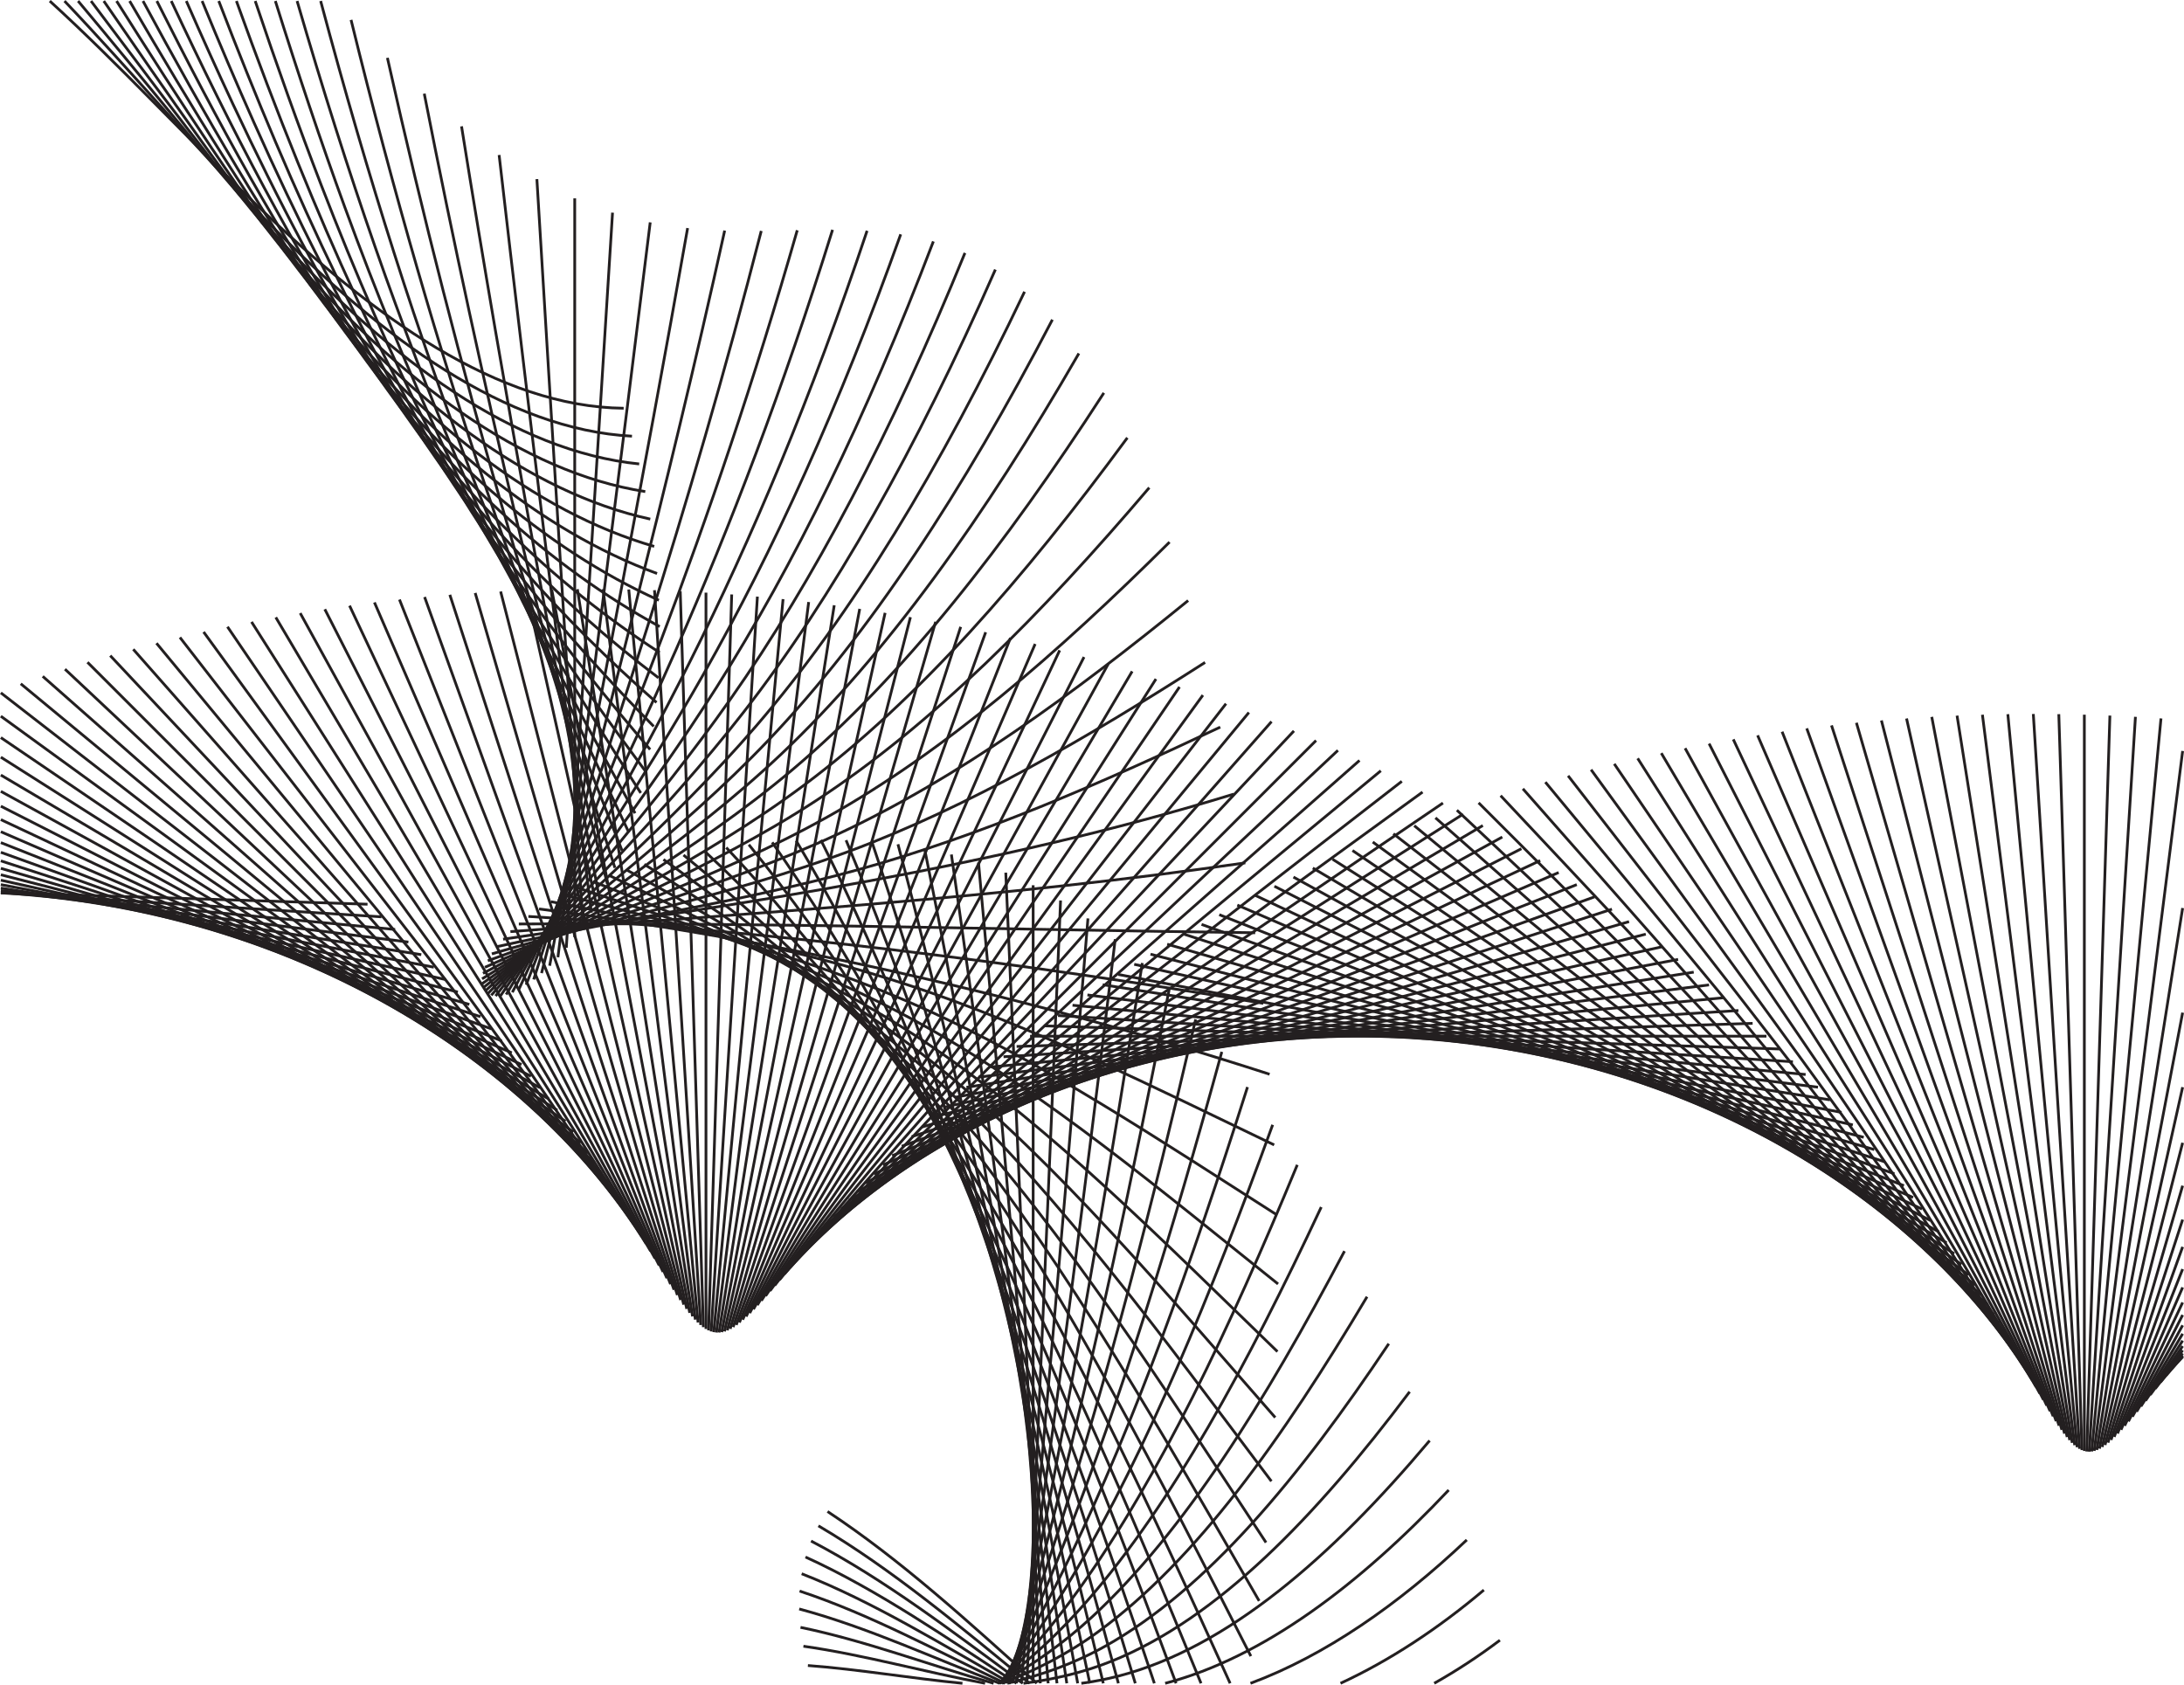 <?xml version="1.0" encoding="UTF-8"?>
<svg xmlns="http://www.w3.org/2000/svg" viewBox="0 0 794.61 613.002">
  <g style="isolation: isolate;">
    <g id="Layer_1" data-name="Layer 1">
      <g style="mix-blend-mode: lighten;">
        <path d="M301.082,549.992c26.817,17.714,51.352,40.198,76.131,62.513" style="fill: none; stroke: #231f20;"/>
        <path d="M297.764,555.2c27.002,15.92,51.754,36.841,76.801,57.305" style="fill: none; stroke: #231f20;"/>
        <path d="M295.092,560.731c26.996,14.084,51.844,33.319,77.019,51.773" style="fill: none; stroke: #231f20;"/>
        <path d="M293.065,566.553c26.797,12.219,51.618,29.651,76.773,45.951" style="fill: none; stroke: #231f20;"/>
        <path d="M291.677,572.633c26.392,10.357,51.057,25.86,76.033,39.871" style="fill: none; stroke: #231f20;"/>
        <path d="M521.819,612.504c8.154-4.591,16.148-9.836,23.898-15.679" style="fill: none; stroke: #231f20;"/>
        <path d="M290.919,578.94c25.778,8.508,50.151,21.955,74.773,33.565" style="fill: none; stroke: #231f20;"/>
        <path d="M487.724,612.504c17.938-8.311,35.543-19.898,52.154-33.945" style="fill: none; stroke: #231f20;"/>
        <path d="M290.781,585.452c24.931,6.693,48.844,17.936,72.903,27.052" style="fill: none; stroke: #231f20;"/>
        <path d="M454.966,612.504c27.04-10.042,53.813-28.607,78.697-52.178" style="fill: none; stroke: #231f20;"/>
        <path d="M291.25,592.147c23.807,4.912,47.021,13.788,70.252,20.358" style="fill: none; stroke: #231f20;"/>
        <path d="M423.923,612.504c35.594-9.32,70.662-35.844,103.159-70.321" style="fill: none; stroke: #231f20;"/>
        <path d="M292.31,599.011c22.182,3.161,44.192,9.45,66.092,13.493" style="fill: none; stroke: #231f20;"/>
        <path d="M393.432,612.504c4.561-.617,9.101-1.486,13.614-2.658,39.692-10.344,77.542-43.386,113.103-85.659" style="fill: none; stroke: #231f20;"/>
        <path d="M293.944,606.032c18.692,1.397,37.527,4.665,56.226,6.473" style="fill: none; stroke: #231f20;"/>
        <path d="M372.371,612.504c10.91-1.395,21.664-3.863,32.132-8.075,38.642-15.592,74.222-52.495,108.372-98.017" style="fill: none; stroke: #231f20;"/>
        <path d="M366.514,612.504c12.18-2.891,24.121-7.094,35.549-13.479,37.253-20.856,70.622-61.325,103.215-110.089" style="fill: none; stroke: #231f20;"/>
        <path d="M364.575,612.504c12.119-4.65,23.953-10.687,35.148-18.879,35.523-26.034,66.759-69.83,97.65-121.775" style="fill: none; stroke: #231f20;"/>
        <path d="M363.767,612.504c11.667-6.489,23.027-14.39,33.71-24.284,33.48-31.036,62.647-77.961,91.699-132.973" style="fill: none; stroke: #231f20;"/>
        <path d="M363.481,612.504c11.034-8.364,21.757-18.137,31.841-29.708,31.167-35.792,58.295-85.674,85.387-143.575" style="fill: none; stroke: #231f20;"/>
        <path d="M363.529,612.504c10.29-10.257,20.281-21.9,29.724-35.16,28.644-40.25,53.72-92.919,78.737-153.476" style="fill: none; stroke: #231f20;"/>
        <path d="M363.819,612.504c9.478-12.164,18.677-25.677,27.443-40.652,25.964-44.378,48.936-99.651,71.777-162.57" style="fill: none; stroke: #231f20;"/>
        <path d="M364.309,612.504c8.616-14.091,16.987-29.471,25.037-46.192,23.177-48.162,43.949-105.83,64.534-170.766" style="fill: none; stroke: #231f20;"/>
        <path d="M364.994,612.504c7.715-16.047,15.223-33.304,22.504-51.793,20.309-51.598,38.802-111.405,57.036-177.977" style="fill: none; stroke: #231f20;"/>
        <path d="M365.873,612.504c6.774-18.042,13.383-37.191,19.837-57.462,17.4-54.677,33.495-116.347,49.312-184.129" style="fill: none; stroke: #231f20;"/>
        <path d="M366.962,612.504c5.79-20.081,11.456-41.147,17.017-63.208,14.461-57.402,28.07-120.618,41.395-189.168" style="fill: none; stroke: #231f20;"/>
        <path d="M368.264,612.504c4.753-22.173,9.424-45.184,14.03-69.04,11.536-59.767,22.53-124.2,33.313-193.057" style="fill: none; stroke: #231f20;"/>
        <path d="M369.798,612.504c3.662-24.318,7.275-49.306,10.853-74.966,8.611-61.776,16.925-127.069,25.101-195.776" style="fill: none; stroke: #231f20;"/>
        <path d="M371.574,612.504c2.511-26.523,4.999-53.522,7.468-80.994,5.699-63.431,11.287-129.215,16.79-197.325" style="fill: none; stroke: #231f20;"/>
        <path d="M373.6,612.504c4.145-92.41,8.233-187.362,12.27-284.852" style="fill: none; stroke: #231f20;"/>
        <path d="M375.896,612.504V322.12" style="fill: none; stroke: #231f20;"/>
        <path d="M378.473,612.504c-4.125-100.923-8.303-199.248-12.54-294.969" style="fill: none; stroke: #231f20;"/>
        <path d="M381.354,612.504c-2.828-35.997-5.679-71.401-8.557-106.208-5.5-66.505-11.089-130.657-16.789-192.468" style="fill: none; stroke: #231f20;"/>
        <path d="M384.564,612.504c-4.383-38.542-8.818-76.148-13.317-112.804-8.153-66.406-16.497-129.321-25.101-188.776" style="fill: none; stroke: #231f20;"/>
        <path d="M388.133,612.504c-6.044-41.162-12.177-81.018-18.448-119.52-10.746-65.971-21.797-127.363-33.313-184.241" style="fill: none; stroke: #231f20;"/>
        <path d="M392.098,612.504c-7.83-43.858-15.798-86.011-23.993-126.356-13.249-65.211-26.976-124.823-41.394-178.947" style="fill: none; stroke: #231f20;"/>
        <path d="M396.508,612.504c-9.754-46.632-19.694-91.134-30.007-133.306-15.688-64.133-32.035-121.735-49.312-172.977" style="fill: none; stroke: #231f20;"/>
        <path d="M401.417,612.504c-11.844-49.483-23.92-96.392-36.556-140.369-18.034-62.752-36.987-118.127-57.035-166.408" style="fill: none; stroke: #231f20;"/>
        <path d="M406.903,612.504c-14.129-52.407-28.517-101.792-43.719-147.541-20.302-61.078-41.827-114.032-64.534-159.316" style="fill: none; stroke: #231f20;"/>
        <path d="M413.054,612.504c-16.651-55.4-33.553-107.34-51.596-154.815-22.483-59.127-46.558-109.467-71.777-151.767" style="fill: none; stroke: #231f20;"/>
        <path d="M419.994,612.504c-19.466-58.454-39.106-113.047-60.316-162.182-24.578-56.915-51.184-104.446-78.737-143.821" style="fill: none; stroke: #231f20;"/>
        <path d="M427.891,612.504c-22.658-61.546-45.301-118.919-70.052-169.634-26.595-54.453-55.677-98.994-85.386-135.53" style="fill: none; stroke: #231f20;"/>
        <path d="M436.97,612.504c-26.341-64.643-52.293-124.97-81.038-177.16-28.526-51.764-60.007-93.138-91.699-126.939" style="fill: none; stroke: #231f20;"/>
        <path d="M447.559,612.504c-30.689-67.681-60.328-131.202-93.607-184.751-30.38-48.855-64.145-86.902-97.649-118.082" style="fill: none; stroke: #231f20;"/>
        <path d="M455.107,602.626c-34.097-66.918-66.528-130.306-103.214-182.515-32.163-45.743-68.054-80.33-103.214-108.992" style="fill: none; stroke: #231f20;"/>
        <path d="M458.121,582.535c-35.927-62.338-69.936-121.914-108.372-170.102-33.877-42.435-71.7-73.466-108.372-99.696" style="fill: none; stroke: #231f20;"/>
        <path d="M460.618,561.28c-37.609-57.332-73.127-112.679-113.102-156.548-35.517-38.948-75.035-66.389-113.102-90.22" style="fill: none; stroke: #231f20;"/>
        <path d="M462.575,538.987c-39.123-51.955-76.101-102.66-117.386-141.965-37.082-35.284-78.046-59.136-117.385-80.582" style="fill: none; stroke: #231f20;"/>
        <path d="M463.969,515.788c-40.475-46.242-78.846-91.919-121.206-126.467-38.579-31.434-80.711-51.77-121.207-70.808" style="fill: none; stroke: #231f20;"/>
        <path d="M464.783,491.814c-41.626-40.265-81.349-80.508-124.549-110.169-39.976-27.418-83.019-44.344-124.548-60.92" style="fill: none; stroke: #231f20;"/>
        <path d="M464.997,467.201c-42.597-34.036-83.581-68.491-127.4-93.189-41.26-23.227-84.961-36.916-127.399-50.945" style="fill: none; stroke: #231f20;"/>
        <path d="M464.6,442.08c-43.358-27.635-85.517-55.899-129.747-75.645-42.384-18.901-86.536-29.535-129.747-40.908" style="fill: none; stroke: #231f20;"/>
        <path d="M463.577,416.594c-43.935-21.071-87.105-42.814-131.583-57.659-43.324-14.439-87.752-22.225-131.583-30.845" style="fill: none; stroke: #231f20;"/>
        <path d="M461.921,390.885c-88.426-28.599-177.11-48.647-265.798-60.144" style="fill: none; stroke: #231f20;"/>
        <path d="M459.623,365.101c-89.099-15.009-178.213-26.097-267.382-31.642" style="fill: none; stroke: #231f20;"/>
        <path d="M456.679,339.405c-89.31-1.129-178.608-3.748-267.911-3.188" style="fill: none; stroke: #231f20;"/>
        <path d="M453.087,313.964c-88.967,12.916-178.328,18.253-267.382,25.023" style="fill: none; stroke: #231f20;"/>
        <path d="M448.848,288.958c-88,26.956-177.394,39.753-265.798,52.785" style="fill: none; stroke: #231f20;"/>
        <path d="M443.965,264.58c-43.652,20.591-87.209,39.527-131.583,51.826-43.482,12.052-87.894,18.402-131.583,28.049" style="fill: none; stroke: #231f20;"/>
        <path d="M438.443,241.032c-42.869,27.473-85.646,52.414-129.747,68.823-42.62,15.85-86.784,24.507-129.747,37.229" style="fill: none; stroke: #231f20;"/>
        <path d="M432.289,218.518c-41.862,34.111-83.713,64.624-127.399,84.967-41.578,19.352-85.347,30.404-127.399,46.119" style="fill: none; stroke: #231f20;"/>
        <path d="M425.517,197.254c-40.649,40.39-81.475,75.942-124.548,100.048-40.375,22.578-83.588,36.059-124.548,54.676" style="fill: none; stroke: #231f20;"/>
        <path d="M418.138,177.446c-39.273,46.175-78.95,86.243-121.207,113.864-39.051,25.497-81.494,41.491-121.207,62.869" style="fill: none; stroke: #231f20;"/>
        <path d="M410.167,159.29c-37.743,51.371-76.167,95.369-117.386,126.22-37.607,28.138-79.064,46.671-117.386,70.663" style="fill: none; stroke: #231f20;"/>
        <path d="M401.623,142.962c-36.102,55.857-73.16,103.162-113.103,136.939-36.081,30.483-76.298,51.588-113.102,78.032" style="fill: none; stroke: #231f20;"/>
        <path d="M392.526,128.605c-34.352,59.552-69.939,109.508-108.372,145.874-34.463,32.571-73.207,56.218-108.372,84.955" style="fill: none; stroke: #231f20;"/>
        <path d="M382.897,116.32c-32.512,62.372-66.511,114.325-103.214,152.917-32.759,34.416-69.793,60.554-103.214,91.413" style="fill: none; stroke: #231f20;"/>
        <path d="M372.762,106.154c-30.608,64.258-62.888,117.559-97.649,158.014-30.975,36.028-66.075,64.576-97.649,97.397" style="fill: none; stroke: #231f20;"/>
        <path d="M362.146,98.091c-28.627,65.197-59.077,119.21-91.699,161.168-29.114,37.427-62.06,68.287-91.699,102.9" style="fill: none; stroke: #231f20;"/>
        <path d="M351.078,92.041c-26.592,65.197-55.083,119.34-85.387,162.456-27.173,38.634-57.774,71.672-85.386,107.919" style="fill: none; stroke: #231f20;"/>
        <path d="M339.588,87.843c-24.498,64.32-50.904,118.075-78.737,162.025-25.144,39.675-53.241,74.729-78.737,112.459" style="fill: none; stroke: #231f20;"/>
        <path d="M327.708,85.257c-22.364,62.661-46.538,115.607-71.777,160.097-23.021,40.572-48.486,77.462-71.777,116.528" style="fill: none; stroke: #231f20;"/>
        <path d="M315.471,83.973c-20.179,60.37-42.001,112.175-64.534,156.962-20.808,41.34-43.541,79.874-64.533,120.135" style="fill: none; stroke: #231f20;"/>
        <path d="M302.911,83.622c-17.935,57.634-37.268,108.095-57.036,152.971-18.504,41.999-38.424,81.981-57.036,123.297" style="fill: none; stroke: #231f20;"/>
        <path d="M290.064,83.788c-15.631,54.671-32.361,103.697-49.312,148.518-16.103,42.568-33.161,83.796-49.312,126.031" style="fill: none; stroke: #231f20;"/>
        <path d="M276.968,84.029c-13.257,51.719-27.289,99.34-41.395,144.023-13.599,43.066-27.788,85.332-41.395,128.352" style="fill: none; stroke: #231f20;"/>
        <path d="M263.661,83.904c-21.045,95.614-44.759,183.299-66.627,270.189" style="fill: none; stroke: #231f20;"/>
        <path d="M250.181,82.99c-16.208,92.262-33.653,180.417-50.202,268.409" style="fill: none; stroke: #231f20;"/>
        <path d="M236.568,80.915c-11.047,90.02-22.466,178.587-33.578,267.404" style="fill: none; stroke: #231f20;"/>
        <path d="M222.862,77.379c-5.594,89.095-11.234,178.115-16.822,267.474" style="fill: none; stroke: #231f20;"/>
        <path d="M209.104,72.168c0,89.609-.001,179.218-.001,268.826" style="fill: none; stroke: #231f20;"/>
        <path d="M195.334,65.176c5.562,91.62,11.197,182.008,16.822,271.569" style="fill: none; stroke: #231f20;"/>
        <path d="M181.593,56.404c10.925,95.127,22.318,186.485,33.578,275.697" style="fill: none; stroke: #231f20;"/>
        <path d="M167.921,45.968c16.002,100.042,33.314,192.539,50.202,281.092" style="fill: none; stroke: #231f20;"/>
        <path d="M154.36,34.08c10.732,54.817,21.922,105.956,33.313,154.045,10.867,45.897,22.172,90.095,33.313,133.495" style="fill: none; stroke: #231f20;"/>
        <path d="M140.948,21.047c13.205,59.056,27.101,112.855,41.395,162.189,13.398,46.225,27.541,89.929,41.395,132.548" style="fill: none; stroke: #231f20;"/>
        <path d="M127.725,7.239c15.61,63.584,32.117,120.309,49.312,170.985,15.811,46.599,32.789,89.67,49.312,131.327" style="fill: none; stroke: #231f20;"/>
        <path d="M116.665,.369c17.391,65.128,35.738,122.52,55.1,172.721,18.129,47.006,37.9,89.325,57.035,129.836" style="fill: none; stroke: #231f20;"/>
        <path d="M108.093,.369c18.451,63.545,37.808,119.331,58.439,167.467,20.344,47.445,42.842,88.905,64.534,128.083" style="fill: none; stroke: #231f20;"/>
        <path d="M100.182,.369c8.235,26.346,16.637,51.378,25.277,75.037,11.546,31.616,23.509,60.619,35.888,87.061,22.452,47.902,47.579,88.428,71.777,126.072" style="fill: none; stroke: #231f20;"/>
        <path d="M92.855,.369c7.836,23.354,15.81,45.683,23.993,66.918,12.657,32.81,25.747,62.729,39.369,89.699,24.448,48.365,52.103,87.897,78.737,123.812" style="fill: none; stroke: #231f20;"/>
        <path d="M86.013,.369c7.345,20.453,14.804,40.142,22.44,58.996,13.71,33.851,27.88,64.593,42.693,92.038,26.367,48.797,56.377,87.337,85.386,121.312" style="fill: none; stroke: #231f20;"/>
        <path d="M79.592,.369c6.792,17.696,13.673,34.846,20.702,51.387,14.734,34.676,29.916,66.121,45.85,93.971,28.176,49.192,60.403,86.747,91.699,118.584" style="fill: none; stroke: #231f20;"/>
        <path d="M73.533,.369c6.2,15.121,12.471,29.87,18.855,44.196,15.718,35.25,31.827,67.248,48.824,95.403,29.902,49.509,64.157,86.147,97.649,115.642" style="fill: none; stroke: #231f20;"/>
        <path d="M67.784,.369c5.591,12.759,11.236,25.278,16.97,37.518,16.649,35.541,33.635,67.897,51.607,96.252,31.524,49.735,67.641,85.542,103.214,112.501" style="fill: none; stroke: #231f20;"/>
        <path d="M62.31,.369c22.111,47.181,44.569,90.605,69.284,127.881,33.063,49.831,70.86,84.925,108.372,109.18" style="fill: none; stroke: #231f20;"/>
        <path d="M57.068,.369c22.358,44.508,44.962,86.02,69.849,121.945,34.507,49.776,73.824,84.278,113.102,105.698" style="fill: none; stroke: #231f20;"/>
        <path d="M52.027,.369c22.578,41.82,45.292,81.405,70.306,115.975,35.868,49.534,76.535,83.585,117.386,102.074" style="fill: none; stroke: #231f20;"/>
        <path d="M47.165,.369c22.787,39.122,45.588,76.77,70.684,109.981,37.145,49.081,78.996,82.823,121.206,98.33" style="fill: none; stroke: #231f20;"/>
        <path d="M42.413,.369c23,36.425,45.892,72.138,71.055,103.977,38.297,48.42,81.217,81.921,124.549,94.482" style="fill: none; stroke: #231f20;"/>
        <path d="M37.757,.369c23.228,33.732,46.209,67.525,71.436,97.969,39.36,47.501,83.184,80.847,127.399,90.548" style="fill: none; stroke: #231f20;"/>
        <path d="M33.117,.369c23.504,31.033,46.623,62.92,71.911,91.97,40.334,46.297,84.886,79.533,129.747,86.54" style="fill: none; stroke: #231f20;"/>
        <path d="M28.41,.369c23.849,28.326,47.175,58.344,72.564,85.985,41.203,44.799,86.301,77.926,131.583,82.463" style="fill: none; stroke: #231f20;"/>
        <path d="M23.471,.369c24.32,25.591,47.997,53.776,73.566,80.022,41.93,43.019,87.403,75.978,132.899,78.319" style="fill: none; stroke: #231f20;"/>
        <path d="M18.116,.369c24.984,22.783,49.229,49.185,75.102,74.084,42.536,40.916,88.165,73.618,133.691,74.096" style="fill: none; stroke: #231f20;"/>
      </g>
      <g>
        <path d="M792.354,495.25s.609-.609,1.76-1.76" style="fill: none; stroke: #231f20;"/>
        <path d="M790.167,497.9s1.397-1.487,3.946-4.202" style="fill: none; stroke: #231f20;"/>
        <path d="M788.077,500.454s2.173-2.465,6.037-6.848" style="fill: none; stroke: #231f20;"/>
        <path d="M786.077,502.913s2.936-3.549,8.037-9.715" style="fill: none; stroke: #231f20;"/>
        <path d="M784.166,505.274s3.684-4.749,9.947-12.824" style="fill: none; stroke: #231f20;"/>
        <path d="M782.342,507.531s4.417-6.079,11.771-16.202" style="fill: none; stroke: #231f20;"/>
        <path d="M780.6,509.683s5.137-7.559,13.514-19.885" style="fill: none; stroke: #231f20;"/>
        <path d="M778.937,511.729s5.846-9.211,15.177-23.915" style="fill: none; stroke: #231f20;"/>
        <path d="M777.35,513.664s6.543-11.064,16.764-28.346" style="fill: none; stroke: #231f20;"/>
        <path d="M775.835,515.488s7.234-13.16,18.278-33.248" style="fill: none; stroke: #231f20;"/>
        <path d="M774.389,517.197s7.923-15.55,19.725-38.712" style="fill: none; stroke: #231f20;"/>
        <path d="M773.008,518.788s8.613-18.304,21.105-44.852" style="fill: none; stroke: #231f20;"/>
        <path d="M771.689,520.263s9.312-21.517,22.425-51.82" style="fill: none; stroke: #231f20;"/>
        <path d="M770.426,521.617s10.027-25.326,23.688-59.827" style="fill: none; stroke: #231f20;"/>
        <path d="M769.218,522.849s10.773-29.923,24.895-69.149" style="fill: none; stroke: #231f20;"/>
        <path d="M768.061,523.956s11.566-35.598,26.053-80.182" style="fill: none; stroke: #231f20;"/>
        <path d="M766.948,524.94s12.438-42.809,27.165-93.502" style="fill: none; stroke: #231f20;"/>
        <path d="M765.879,525.796s13.433-52.315,28.234-109.966" style="fill: none; stroke: #231f20;"/>
        <path d="M764.847,526.525s14.641-65.499,29.267-130.931" style="fill: none; stroke: #231f20;"/>
        <path d="M763.85,527.124s16.253-85.204,30.264-158.649" style="fill: none; stroke: #231f20;"/>
        <path d="M762.882,527.594s18.814-118.787,31.232-197.185" style="fill: none; stroke: #231f20;"/>
        <path d="M761.941,527.932s25.809-204.299,32.173-254.674" style="fill: none; stroke: #231f20;"/>
        <line x1="761.021" y1="528.139" x2="786.234" y2="261.418" style="fill: none; stroke: #231f20;"/>
        <line x1="760.119" y1="528.214" x2="776.942" y2="260.832" style="fill: none; stroke: #231f20;"/>
        <line x1="759.231" y1="528.157" x2="767.646" y2="260.378" style="fill: none; stroke: #231f20;"/>
        <line x1="758.352" y1="527.965" x2="758.352" y2="260.055" style="fill: none; stroke: #231f20;"/>
        <line x1="757.477" y1="527.642" x2="749.063" y2="259.863" style="fill: none; stroke: #231f20;"/>
        <line x1="756.604" y1="527.184" x2="739.783" y2="259.802" style="fill: none; stroke: #231f20;"/>
        <line x1="755.728" y1="526.593" x2="730.516" y2="259.872" style="fill: none; stroke: #231f20;"/>
        <line x1="754.844" y1="525.869" x2="721.267" y2="260.071" style="fill: none; stroke: #231f20;"/>
        <line x1="753.949" y1="525.012" x2="712.039" y2="260.399" style="fill: none; stroke: #231f20;"/>
        <line x1="753.038" y1="524.022" x2="702.837" y2="260.857" style="fill: none; stroke: #231f20;"/>
        <line x1="752.107" y1="522.901" x2="693.664" y2="261.442" style="fill: none; stroke: #231f20;"/>
        <line x1="751.153" y1="521.648" x2="684.526" y2="262.154" style="fill: none; stroke: #231f20;"/>
        <line x1="750.169" y1="520.265" x2="675.424" y2="262.992" style="fill: none; stroke: #231f20;"/>
        <line x1="749.154" y1="518.752" x2="666.365" y2="263.954" style="fill: none; stroke: #231f20;"/>
        <line x1="748.102" y1="517.112" x2="657.351" y2="265.039" style="fill: none; stroke: #231f20;"/>
        <line x1="747.01" y1="515.344" x2="648.386" y2="266.247" style="fill: none; stroke: #231f20;"/>
        <line x1="745.873" y1="513.45" x2="639.474" y2="267.574" style="fill: none; stroke: #231f20;"/>
        <line x1="744.689" y1="511.432" x2="630.619" y2="269.018" style="fill: none; stroke: #231f20;"/>
        <line x1="743.452" y1="509.29" x2="621.824" y2="270.58" style="fill: none; stroke: #231f20;"/>
        <line x1="742.16" y1="507.029" x2="613.093" y2="272.256" style="fill: none; stroke: #231f20;"/>
        <line x1="740.808" y1="504.647" x2="604.431" y2="274.045" style="fill: none; stroke: #231f20;"/>
        <line x1="739.392" y1="502.148" x2="595.839" y2="275.943" style="fill: none; stroke: #231f20;"/>
        <line x1="737.909" y1="499.534" x2="587.322" y2="277.95" style="fill: none; stroke: #231f20;"/>
        <line x1="736.356" y1="496.807" x2="578.883" y2="280.062" style="fill: none; stroke: #231f20;"/>
        <line x1="734.729" y1="493.968" x2="570.525" y2="282.277" style="fill: none; stroke: #231f20;"/>
        <line x1="733.024" y1="491.022" x2="562.251" y2="284.593" style="fill: none; stroke: #231f20;"/>
        <line x1="731.238" y1="487.969" x2="554.065" y2="287.006" style="fill: none; stroke: #231f20;"/>
        <line x1="729.367" y1="484.813" x2="545.97" y2="289.514" style="fill: none; stroke: #231f20;"/>
        <line x1="727.409" y1="481.556" x2="537.968" y2="292.115" style="fill: none; stroke: #231f20;"/>
        <line x1="725.361" y1="478.202" x2="530.062" y2="294.804" style="fill: none; stroke: #231f20;"/>
        <line x1="723.218" y1="474.752" x2="522.256" y2="297.579" style="fill: none; stroke: #231f20;"/>
        <line x1="720.98" y1="471.21" x2="514.551" y2="300.437" style="fill: none; stroke: #231f20;"/>
        <line x1="718.641" y1="467.579" x2="506.95" y2="303.375" style="fill: none; stroke: #231f20;"/>
        <line x1="716.201" y1="463.863" x2="499.456" y2="306.389" style="fill: none; stroke: #231f20;"/>
        <line x1="713.656" y1="460.064" x2="492.073" y2="309.476" style="fill: none; stroke: #231f20;"/>
        <line x1="711.003" y1="456.186" x2="484.799" y2="312.632" style="fill: none; stroke: #231f20;"/>
        <line x1="708.24" y1="452.232" x2="477.639" y2="315.854" style="fill: none; stroke: #231f20;"/>
        <line x1="705.366" y1="448.206" x2="470.594" y2="319.139" style="fill: none; stroke: #231f20;"/>
        <line x1="702.377" y1="444.111" x2="463.667" y2="322.482" style="fill: none; stroke: #231f20;"/>
        <line x1="699.272" y1="439.951" x2="456.86" y2="325.879" style="fill: none; stroke: #231f20;"/>
        <line x1="696.048" y1="435.73" x2="450.172" y2="329.329" style="fill: none; stroke: #231f20;"/>
        <line x1="692.704" y1="431.451" x2="443.608" y2="332.826" style="fill: none; stroke: #231f20;"/>
        <line x1="689.239" y1="427.118" x2="437.166" y2="336.366" style="fill: none; stroke: #231f20;"/>
        <line x1="685.649" y1="422.735" x2="430.851" y2="339.946" style="fill: none; stroke: #231f20;"/>
        <line x1="681.934" y1="418.305" x2="424.661" y2="343.561" style="fill: none; stroke: #231f20;"/>
        <line x1="678.092" y1="413.834" x2="418.599" y2="347.207" style="fill: none; stroke: #231f20;"/>
        <line x1="674.123" y1="409.325" x2="412.664" y2="350.881" style="fill: none; stroke: #231f20;"/>
        <line x1="670.025" y1="404.781" x2="406.86" y2="354.579" style="fill: none; stroke: #231f20;"/>
        <line x1="665.797" y1="400.207" x2="401.185" y2="358.297" style="fill: none; stroke: #231f20;"/>
        <line x1="661.438" y1="395.608" x2="395.64" y2="362.03" style="fill: none; stroke: #231f20;"/>
        <line x1="656.948" y1="390.987" x2="390.225" y2="365.774" style="fill: none; stroke: #231f20;"/>
        <line x1="652.324" y1="386.348" x2="384.942" y2="369.526" style="fill: none; stroke: #231f20;"/>
        <line x1="647.569" y1="381.696" x2="379.79" y2="373.28" style="fill: none; stroke: #231f20;"/>
        <line x1="642.68" y1="377.034" x2="374.769" y2="377.034" style="fill: none; stroke: #231f20;"/>
        <line x1="637.659" y1="372.366" x2="369.88" y2="380.782" style="fill: none; stroke: #231f20;"/>
        <line x1="632.502" y1="367.698" x2="365.12" y2="384.52" style="fill: none; stroke: #231f20;"/>
        <line x1="627.214" y1="363.034" x2="360.492" y2="388.245" style="fill: none; stroke: #231f20;"/>
        <line x1="621.792" y1="358.376" x2="355.994" y2="391.954" style="fill: none; stroke: #231f20;"/>
        <line x1="616.237" y1="353.731" x2="351.625" y2="395.641" style="fill: none; stroke: #231f20;"/>
        <line x1="610.55" y1="349.1" x2="347.385" y2="399.301" style="fill: none; stroke: #231f20;"/>
        <line x1="604.731" y1="344.491" x2="343.272" y2="402.933" style="fill: none; stroke: #231f20;"/>
        <line x1="598.781" y1="339.905" x2="339.286" y2="406.531" style="fill: none; stroke: #231f20;"/>
        <line x1="592.699" y1="335.346" x2="335.427" y2="410.091" style="fill: none; stroke: #231f20;"/>
        <line x1="586.489" y1="330.821" x2="331.691" y2="413.61" style="fill: none; stroke: #231f20;"/>
        <line x1="580.151" y1="326.331" x2="328.078" y2="417.082" style="fill: none; stroke: #231f20;"/>
        <line x1="573.685" y1="321.883" x2="324.588" y2="420.507" style="fill: none; stroke: #231f20;"/>
        <line x1="567.093" y1="317.478" x2="321.217" y2="423.877" style="fill: none; stroke: #231f20;"/>
        <line x1="560.377" y1="313.122" x2="317.964" y2="427.192" style="fill: none; stroke: #231f20;"/>
        <line x1="553.538" y1="308.817" x2="314.828" y2="430.446" style="fill: none; stroke: #231f20;"/>
        <line x1="546.578" y1="304.568" x2="311.806" y2="433.635" style="fill: none; stroke: #231f20;"/>
        <line x1="539.498" y1="300.379" x2="308.897" y2="436.757" style="fill: none; stroke: #231f20;"/>
        <line x1="532.302" y1="296.254" x2="306.098" y2="439.808" style="fill: none; stroke: #231f20;"/>
        <line x1="524.99" y1="292.196" x2="303.406" y2="442.784" style="fill: none; stroke: #231f20;"/>
        <line x1="517.565" y1="288.208" x2="300.821" y2="445.682" style="fill: none; stroke: #231f20;"/>
        <line x1="510.03" y1="284.294" x2="298.338" y2="448.498" style="fill: none; stroke: #231f20;"/>
        <line x1="502.385" y1="280.459" x2="295.956" y2="451.231" style="fill: none; stroke: #231f20;"/>
        <line x1="494.634" y1="276.704" x2="293.671" y2="453.876" style="fill: none; stroke: #231f20;"/>
        <line x1="486.781" y1="273.033" x2="291.482" y2="456.431" style="fill: none; stroke: #231f20;"/>
        <line x1="478.825" y1="269.45" x2="289.384" y2="458.891" style="fill: none; stroke: #231f20;"/>
        <line x1="470.774" y1="265.958" x2="287.376" y2="461.256" style="fill: none; stroke: #231f20;"/>
        <line x1="462.626" y1="262.559" x2="285.453" y2="463.522" style="fill: none; stroke: #231f20;"/>
        <line x1="454.386" y1="259.257" x2="283.614" y2="465.685" style="fill: none; stroke: #231f20;"/>
        <line x1="446.058" y1="256.054" x2="281.854" y2="467.745" style="fill: none; stroke: #231f20;"/>
        <line x1="437.644" y1="252.953" x2="280.17" y2="469.698" style="fill: none; stroke: #231f20;"/>
        <line x1="429.147" y1="249.957" x2="278.559" y2="471.541" style="fill: none; stroke: #231f20;"/>
        <line x1="420.572" y1="247.069" x2="277.017" y2="473.273" style="fill: none; stroke: #231f20;"/>
        <line x1="411.92" y1="244.29" x2="275.542" y2="474.892" style="fill: none; stroke: #231f20;"/>
        <line x1="403.196" y1="241.624" x2="274.129" y2="476.396" style="fill: none; stroke: #231f20;"/>
        <line x1="394.403" y1="239.072" x2="272.774" y2="477.782" style="fill: none; stroke: #231f20;"/>
        <line x1="385.545" y1="236.636" x2="271.474" y2="479.048" style="fill: none; stroke: #231f20;"/>
        <line x1="376.626" y1="234.318" x2="270.225" y2="480.195" style="fill: none; stroke: #231f20;"/>
        <line x1="367.649" y1="232.121" x2="269.024" y2="481.218" style="fill: none; stroke: #231f20;"/>
        <line x1="358.618" y1="230.046" x2="267.866" y2="482.118" style="fill: none; stroke: #231f20;"/>
        <line x1="349.537" y1="228.095" x2="266.748" y2="482.893" style="fill: none; stroke: #231f20;"/>
        <line x1="340.41" y1="226.268" x2="265.665" y2="483.541" style="fill: none; stroke: #231f20;"/>
        <line x1="331.241" y1="224.569" x2="264.615" y2="484.063" style="fill: none; stroke: #231f20;"/>
        <line x1="322.034" y1="222.997" x2="263.591" y2="484.455" style="fill: none; stroke: #231f20;"/>
        <line x1="312.793" y1="221.554" x2="262.591" y2="484.719" style="fill: none; stroke: #231f20;"/>
        <line x1="303.522" y1="220.242" x2="261.611" y2="484.854" style="fill: none; stroke: #231f20;"/>
        <line x1="294.224" y1="219.059" x2="260.646" y2="484.858" style="fill: none; stroke: #231f20;"/>
        <line x1="284.905" y1="218.009" x2="259.693" y2="484.731" style="fill: none; stroke: #231f20;"/>
        <line x1="275.569" y1="217.091" x2="258.746" y2="484.473" style="fill: none; stroke: #231f20;"/>
        <line x1="266.218" y1="216.305" x2="257.803" y2="484.084" style="fill: none; stroke: #231f20;"/>
        <line x1="256.859" y1="215.653" x2="256.858" y2="483.564" style="fill: none; stroke: #231f20;"/>
        <line x1="247.494" y1="215.134" x2="255.909" y2="482.913" style="fill: none; stroke: #231f20;"/>
        <line x1="238.128" y1="214.748" x2="254.95" y2="482.13" style="fill: none; stroke: #231f20;"/>
        <line x1="228.765" y1="214.496" x2="253.978" y2="481.218" style="fill: none; stroke: #231f20;"/>
        <line x1="219.41" y1="214.377" x2="252.989" y2="480.175" style="fill: none; stroke: #231f20;"/>
        <line x1="210.067" y1="214.391" x2="251.977" y2="479.003" style="fill: none; stroke: #231f20;"/>
        <line x1="200.739" y1="214.537" x2="250.941" y2="477.702" style="fill: none; stroke: #231f20;"/>
        <line x1="191.431" y1="214.815" x2="249.874" y2="476.274" style="fill: none; stroke: #231f20;"/>
        <line x1="182.148" y1="215.225" x2="248.774" y2="474.718" style="fill: none; stroke: #231f20;"/>
        <line x1="172.892" y1="215.764" x2="247.637" y2="473.038" style="fill: none; stroke: #231f20;"/>
        <line x1="163.669" y1="216.434" x2="246.457" y2="471.232" style="fill: none; stroke: #231f20;"/>
        <line x1="154.481" y1="217.231" x2="245.233" y2="469.303" style="fill: none; stroke: #231f20;"/>
        <line x1="145.335" y1="218.156" x2="243.959" y2="467.253" style="fill: none; stroke: #231f20;"/>
        <line x1="136.232" y1="219.207" x2="242.632" y2="465.083" style="fill: none; stroke: #231f20;"/>
        <line x1="127.178" y1="220.382" x2="241.248" y2="462.794" style="fill: none; stroke: #231f20;"/>
        <line x1="118.176" y1="221.68" x2="239.804" y2="460.39" style="fill: none; stroke: #231f20;"/>
        <line x1="109.229" y1="223.099" x2="238.296" y2="457.87" style="fill: none; stroke: #231f20;"/>
        <line x1="100.343" y1="224.637" x2="236.72" y2="455.239" style="fill: none; stroke: #231f20;"/>
        <line x1="91.519" y1="226.292" x2="235.073" y2="452.497" style="fill: none; stroke: #231f20;"/>
        <line x1="82.764" y1="228.063" x2="233.351" y2="449.647" style="fill: none; stroke: #231f20;"/>
        <line x1="74.078" y1="229.947" x2="231.552" y2="446.692" style="fill: none; stroke: #231f20;"/>
        <line x1="65.467" y1="231.942" x2="229.671" y2="443.633" style="fill: none; stroke: #231f20;"/>
        <line x1="56.933" y1="234.045" x2="227.706" y2="440.474" style="fill: none; stroke: #231f20;"/>
        <line x1="48.48" y1="236.255" x2="225.653" y2="437.218" style="fill: none; stroke: #231f20;"/>
        <line x1="40.112" y1="238.568" x2="223.51" y2="433.867" style="fill: none; stroke: #231f20;"/>
        <line x1="31.831" y1="240.981" x2="221.273" y2="430.422" style="fill: none; stroke: #231f20;"/>
        <line x1="23.641" y1="243.493" x2="218.939" y2="426.89" style="fill: none; stroke: #231f20;"/>
        <line x1="15.545" y1="246.099" x2="216.507" y2="423.272" style="fill: none; stroke: #231f20;"/>
        <line x1="7.545" y1="248.797" x2="213.973" y2="419.57" style="fill: none; stroke: #231f20;"/>
        <path d="M.306,252.099c12.938,10.036,211.028,163.69,211.028,163.69" style="fill: none; stroke: #231f20;"/>
        <path d="M.306,260.605c40.009,29.068,208.283,151.327,208.283,151.327" style="fill: none; stroke: #231f20;"/>
        <path d="M.306,268.392c51.031,34.681,205.429,139.61,205.429,139.61" style="fill: none; stroke: #231f20;"/>
        <path d="M.306,275.515c58.051,36.84,202.464,128.487,202.464,128.487" style="fill: none; stroke: #231f20;"/>
        <path d="M.306,282.021c62.997,37.256,199.385,117.915,199.385,117.915" style="fill: none; stroke: #231f20;"/>
        <path d="M.306,287.952c66.627,36.628,196.19,107.856,196.19,107.856" style="fill: none; stroke: #231f20;"/>
        <path d="M.306,293.346c69.33,35.325,192.879,98.276,192.879,98.276" style="fill: none; stroke: #231f20;"/>
        <path d="M.306,298.234c71.335,33.567,189.448,89.147,189.448,89.147" style="fill: none; stroke: #231f20;"/>
        <path d="M.306,302.645c72.786,31.497,185.896,80.444,185.896,80.444" style="fill: none; stroke: #231f20;"/>
        <path d="M.306,306.602c73.783,29.213,182.222,72.147,182.222,72.147" style="fill: none; stroke: #231f20;"/>
        <path d="M.306,310.129c74.398,26.785,178.424,64.236,178.424,64.236" style="fill: none; stroke: #231f20;"/>
        <path d="M.306,313.245c74.683,24.267,174.501,56.699,174.501,56.699" style="fill: none; stroke: #231f20;"/>
        <path d="M.306,315.964c74.678,21.695,170.452,49.52,170.452,49.52" style="fill: none; stroke: #231f20;"/>
        <path d="M.306,318.302c74.412,19.105,166.275,42.692,166.275,42.692" style="fill: none; stroke: #231f20;"/>
        <path d="M.306,320.273c73.91,16.52,161.971,36.204,161.971,36.204" style="fill: none; stroke: #231f20;"/>
        <path d="M.306,321.884c73.19,13.962,157.537,30.052,157.537,30.052" style="fill: none; stroke: #231f20;"/>
        <path d="M.306,323.147c72.269,11.446,152.973,24.229,152.973,24.229" style="fill: none; stroke: #231f20;"/>
        <path d="M.306,324.067c71.159,8.99,148.279,18.732,148.279,18.732" style="fill: none; stroke: #231f20;"/>
        <path d="M.306,324.651c69.869,6.604,143.455,13.561,143.455,13.561" style="fill: none; stroke: #231f20;"/>
        <path d="M.306,324.904c68.409,4.304,138.499,8.714,138.499,8.714" style="fill: none; stroke: #231f20;"/>
        <path d="M.306,324.827c66.785,2.1,133.412,4.193,133.412,4.193" style="fill: none; stroke: #231f20;"/>
      </g>
    </g>
  </g>
</svg>